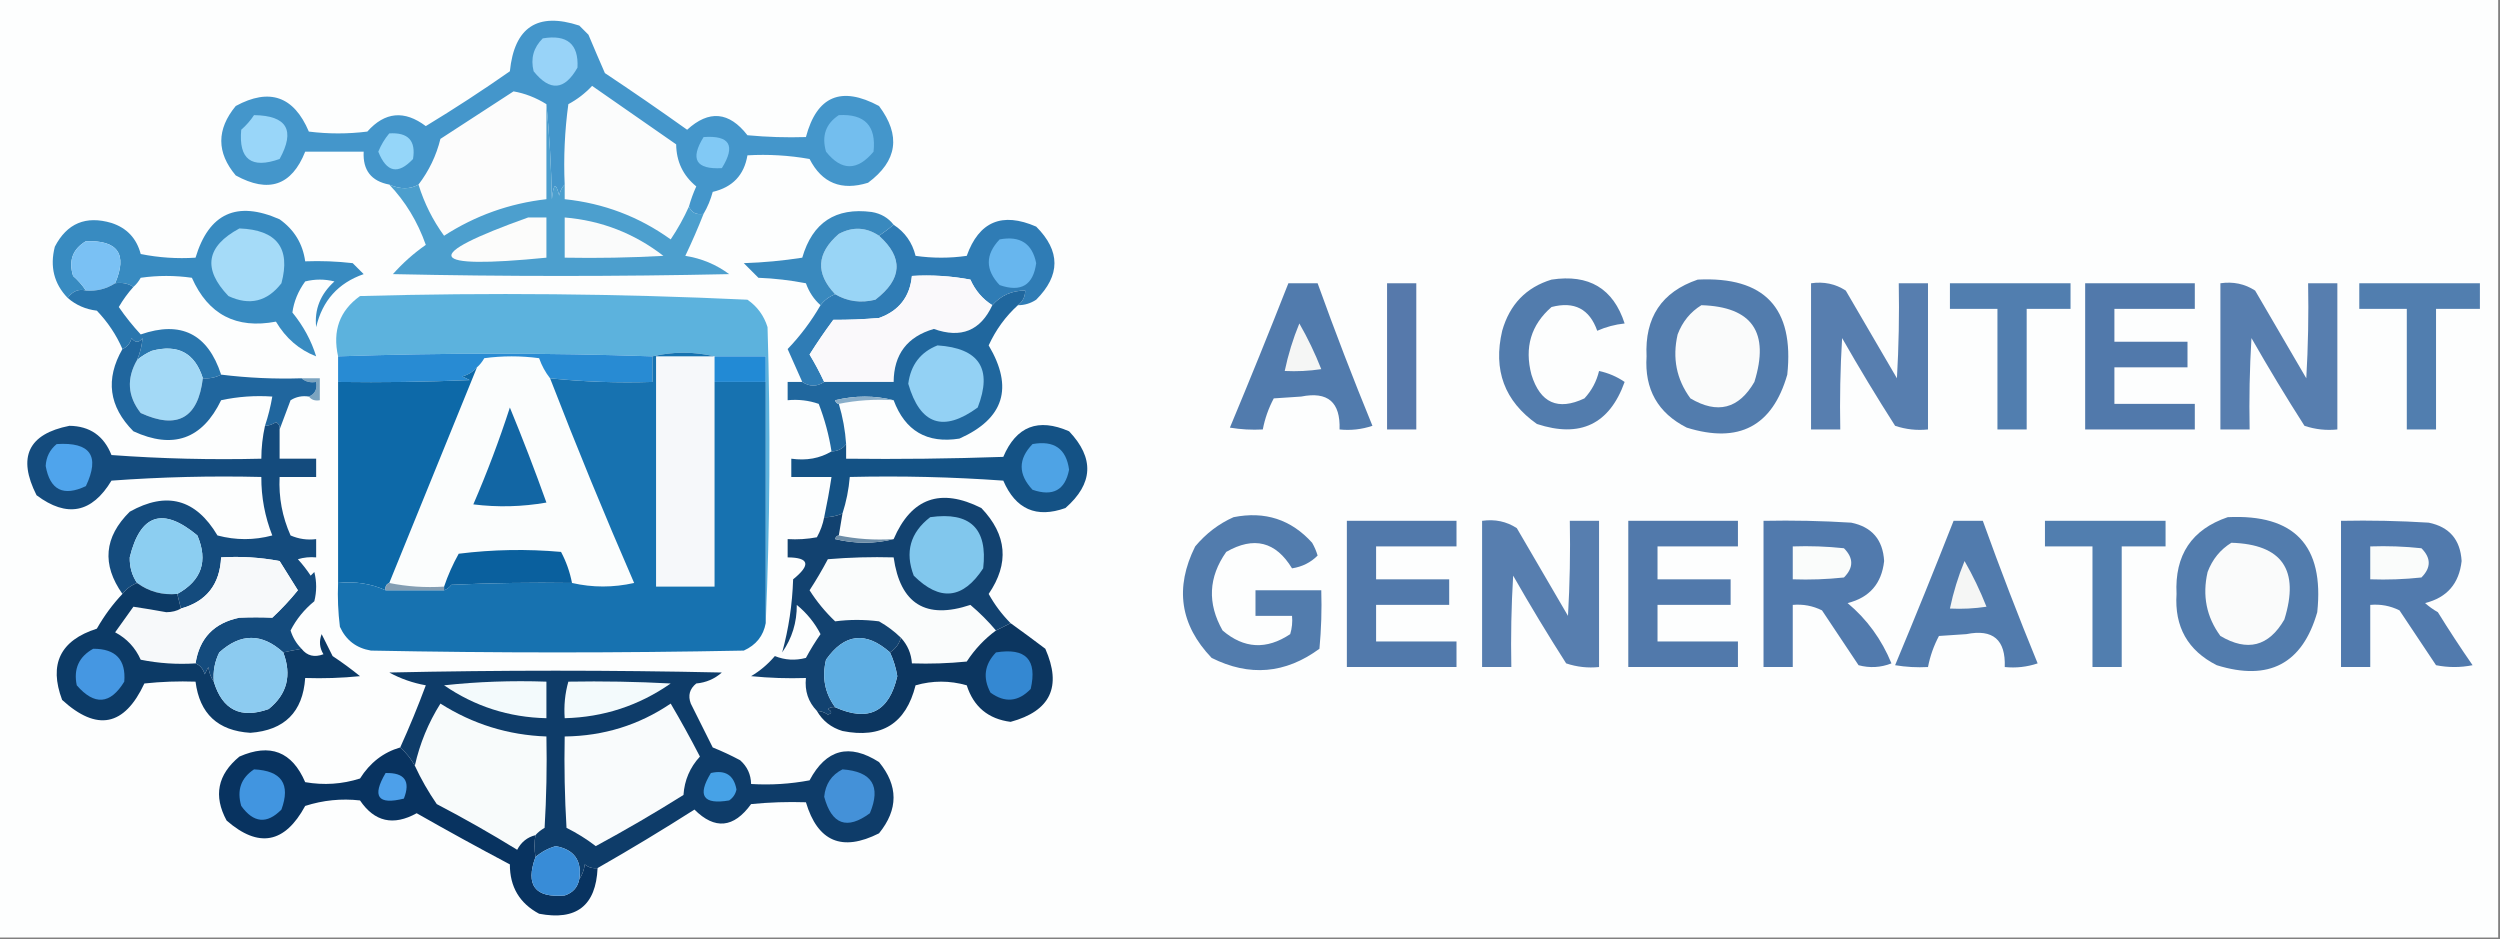 <?xml version="1.0" encoding="UTF-8"?>
<!DOCTYPE svg PUBLIC "-//W3C//DTD SVG 1.1//EN" "http://www.w3.org/Graphics/SVG/1.1/DTD/svg11.dtd">
<svg xmlns="http://www.w3.org/2000/svg" version="1.1" width="684px" height="257px" style="shape-rendering:geometricPrecision; text-rendering:geometricPrecision; image-rendering:optimizeQuality; fill-rule:evenodd; clip-rule:evenodd" xmlns:xlink="http://www.w3.org/1999/xlink">
<rect width="100%" height="100%" fill="#808080" stroke="none"/>
<g><path style="opacity:1" fill="#fdfefe" d="M -0.5,-0.5 C 227.5,-0.5 455.5,-0.5 683.5,-0.5C 683.5,85.167 683.5,170.833 683.5,256.5C 455.5,256.5 227.5,256.5 -0.5,256.5C -0.5,170.833 -0.5,85.167 -0.5,-0.5 Z"/></g>
<g><path style="opacity:1" fill="#fbfcfc" d="M 188.5,56.5 C 187.129,59.567 185.462,62.567 183.5,65.5C 174.832,59.276 165.166,55.61 154.5,54.5C 154.5,53.167 154.5,51.833 154.5,50.5C 154.169,43.136 154.503,35.803 155.5,28.5C 157.937,27.197 160.104,25.53 162,23.5C 169.667,28.833 177.333,34.167 185,39.5C 185.054,44.211 186.888,48.044 190.5,51C 189.68,52.8 189.014,54.634 188.5,56.5 Z"/></g>
<g><path style="opacity:1" fill="#fcfcfc" d="M 149.5,28.5 C 149.5,37.167 149.5,45.833 149.5,54.5C 139.377,55.652 130.044,58.985 121.5,64.5C 118.415,60.268 116.082,55.602 114.5,50.5C 117.373,46.74 119.373,42.573 120.5,38C 127.167,33.667 133.833,29.333 140.5,25C 143.607,25.54 146.607,26.707 149.5,28.5 Z"/></g>
<g><path style="opacity:1" fill="#4496cb" d="M 192.5,58.5 C 190.517,58.843 189.183,58.176 188.5,56.5C 189.014,54.634 189.68,52.8 190.5,51C 186.888,48.044 185.054,44.211 185,39.5C 177.333,34.167 169.667,28.833 162,23.5C 160.104,25.53 157.937,27.197 155.5,28.5C 154.503,35.803 154.169,43.136 154.5,50.5C 153.732,51.263 153.232,52.263 153,53.5C 152.086,49.815 151.419,50.148 151,54.5C 150.83,45.657 150.33,36.99 149.5,28.5C 146.607,26.707 143.607,25.54 140.5,25C 133.833,29.333 127.167,33.667 120.5,38C 119.373,42.573 117.373,46.74 114.5,50.5C 112.18,51.825 109.513,51.825 106.5,50.5C 101.569,49.564 99.235,46.564 99.5,41.5C 94.167,41.5 88.833,41.5 83.5,41.5C 79.817,50.778 73.484,52.945 64.5,48C 59.227,41.737 59.227,35.403 64.5,29C 73.727,23.988 80.394,26.321 84.5,36C 89.833,36.667 95.167,36.667 100.5,36C 105.3,30.593 110.633,30.093 116.5,34.5C 124.337,29.749 132.004,24.749 139.5,19.5C 140.732,7.42 147.066,3.254 158.5,7C 159.333,7.833 160.167,8.667 161,9.5C 162.5,13.07 164,16.57 165.5,20C 173.087,25.043 180.587,30.21 188,35.5C 193.979,30.03 199.479,30.53 204.5,37C 209.823,37.499 215.156,37.666 220.5,37.5C 223.476,26.283 230.142,23.449 240.5,29C 246.536,37.051 245.536,44.051 237.5,50C 230.211,52.268 224.877,50.101 221.5,43.5C 215.872,42.505 210.206,42.171 204.5,42.5C 203.597,47.905 200.43,51.239 195,52.5C 194.427,54.641 193.594,56.641 192.5,58.5 Z"/></g>
<g><path style="opacity:1" fill="#81c9f5" d="M 192.5,37.5 C 199.676,36.985 201.342,39.818 197.5,46C 190.409,46.396 188.742,43.562 192.5,37.5 Z"/></g>
<g><path style="opacity:1" fill="#95d6f9" d="M 106.5,36.5 C 111.665,36.162 113.831,38.495 113,43.5C 108.923,47.859 105.756,47.192 103.5,41.5C 104.26,39.64 105.26,37.973 106.5,36.5 Z"/></g>
<g><path style="opacity:1" fill="#73beee" d="M 229.5,31.5 C 236.606,31.105 239.772,34.439 239,41.5C 234.571,46.808 230.237,46.808 226,41.5C 224.756,37.191 225.923,33.858 229.5,31.5 Z"/></g>
<g><path style="opacity:1" fill="#99d6f9" d="M 69.5,31.5 C 78.515,31.623 80.848,35.623 76.5,43.5C 68.765,46.258 65.265,43.592 66,35.5C 67.376,34.295 68.542,32.962 69.5,31.5 Z"/></g>
<g><path style="opacity:1" fill="#98d3f8" d="M 148.5,10.5 C 155.173,9.382 158.34,12.049 158,18.5C 154.472,24.74 150.472,25.073 146,19.5C 145.131,16.007 145.964,13.007 148.5,10.5 Z"/></g>
<g><path style="opacity:1" fill="#99d5f6" d="M 240.5,64.5 C 247.231,70.512 246.898,76.345 239.5,82C 235.525,82.987 231.859,82.487 228.5,80.5C 223.065,74.781 223.398,69.281 229.5,64C 233.281,61.965 236.948,62.132 240.5,64.5 Z"/></g>
<g><path style="opacity:1" fill="#2f7cb5" d="M 278.5,83.5 C 279.806,82.533 280.473,81.199 280.5,79.5C 276.876,79.482 273.876,80.816 271.5,83.5C 268.833,81.827 266.833,79.493 265.5,76.5C 260.208,75.505 254.875,75.172 249.5,75.5C 248.944,81.225 245.944,85.058 240.5,87C 236.133,87.364 231.966,87.53 228,87.5C 225.704,90.597 223.537,93.763 221.5,97C 222.966,99.432 224.299,101.932 225.5,104.5C 223.5,105.833 221.5,105.833 219.5,104.5C 218.186,101.511 216.853,98.511 215.5,95.5C 218.984,91.866 221.984,87.866 224.5,83.5C 225.526,82.147 226.859,81.147 228.5,80.5C 231.859,82.487 235.525,82.987 239.5,82C 246.898,76.345 247.231,70.512 240.5,64.5C 241.883,63.557 243.216,62.557 244.5,61.5C 247.595,63.51 249.595,66.344 250.5,70C 255.167,70.667 259.833,70.667 264.5,70C 267.852,60.605 274.185,57.939 283.5,62C 290.167,68.667 290.167,75.333 283.5,82C 281.975,83.009 280.308,83.509 278.5,83.5 Z"/></g>
<g><path style="opacity:1" fill="#67b6ee" d="M 273.5,65.5 C 279.093,64.451 282.426,66.617 283.5,72C 282.685,78.04 279.352,80.04 273.5,78C 269.547,73.835 269.547,69.669 273.5,65.5 Z"/></g>
<g><path style="opacity:1" fill="#4c9fce" d="M 149.5,28.5 C 150.33,36.99 150.83,45.657 151,54.5C 151.419,50.148 152.086,49.815 153,53.5C 153.232,52.263 153.732,51.263 154.5,50.5C 154.5,51.833 154.5,53.167 154.5,54.5C 165.166,55.61 174.832,59.276 183.5,65.5C 185.462,62.567 187.129,59.567 188.5,56.5C 189.183,58.176 190.517,58.843 192.5,58.5C 190.977,62.381 189.31,66.214 187.5,70C 191.928,70.697 195.928,72.363 199.5,75C 168.833,75.667 138.167,75.667 107.5,75C 110.235,71.932 113.235,69.265 116.5,67C 114.245,60.621 110.911,55.121 106.5,50.5C 109.513,51.825 112.18,51.825 114.5,50.5C 116.082,55.602 118.415,60.268 121.5,64.5C 130.044,58.985 139.377,55.652 149.5,54.5C 149.5,45.833 149.5,37.167 149.5,28.5 Z"/></g>
<g><path style="opacity:1" fill="#fafbfb" d="M 154.5,59.5 C 164.549,60.349 173.549,63.849 181.5,70C 172.506,70.5 163.506,70.666 154.5,70.5C 154.5,66.833 154.5,63.167 154.5,59.5 Z"/></g>
<g><path style="opacity:1" fill="#fcfcfb" d="M 144.5,59.5 C 146.167,59.5 147.833,59.5 149.5,59.5C 149.5,63.167 149.5,66.833 149.5,70.5C 116.599,73.741 114.932,70.074 144.5,59.5 Z"/></g>
<g><path style="opacity:1" fill="#388bc1" d="M 36.5,78.5 C 35.081,77.549 33.415,77.216 31.5,77.5C 34.919,69.515 32.253,65.682 23.5,66C 19.876,68.161 18.709,71.328 20,75.5C 21.376,76.705 22.542,78.038 23.5,79.5C 21.601,78.955 19.934,79.622 18.5,81.5C 14.774,77.615 13.607,72.949 15,67.5C 18.323,61.092 23.489,58.925 30.5,61C 34.702,62.369 37.369,65.203 38.5,69.5C 43.456,70.494 48.456,70.828 53.5,70.5C 57.146,58.345 64.813,54.845 76.5,60C 80.506,62.852 82.84,66.685 83.5,71.5C 87.846,71.334 92.179,71.501 96.5,72C 97.5,73 98.5,74 99.5,75C 92.529,77.427 88.195,82.26 86.5,89.5C 85.993,84.651 87.659,80.485 91.5,77C 88.833,76.333 86.167,76.333 83.5,77C 81.567,79.676 80.4,82.509 80,85.5C 83.015,89.206 85.181,93.206 86.5,97.5C 81.857,95.706 78.19,92.539 75.5,88C 64.631,90.066 56.964,86.066 52.5,76C 47.833,75.333 43.167,75.333 38.5,76C 37.934,76.995 37.267,77.828 36.5,78.5 Z"/></g>
<g><path style="opacity:1" fill="#a5dbf8" d="M 65.5,62.5 C 75.741,62.882 79.575,67.882 77,77.5C 73.1,82.533 68.267,83.7 62.5,81C 55.396,73.572 56.396,67.405 65.5,62.5 Z"/></g>
<g><path style="opacity:1" fill="#7ac1f4" d="M 31.5,77.5 C 29.087,79.051 26.421,79.717 23.5,79.5C 22.542,78.038 21.376,76.705 20,75.5C 18.709,71.328 19.876,68.161 23.5,66C 32.253,65.682 34.919,69.515 31.5,77.5 Z"/></g>
<g><path style="opacity:1" fill="#3989be" d="M 244.5,61.5 C 243.216,62.557 241.883,63.557 240.5,64.5C 236.948,62.132 233.281,61.965 229.5,64C 223.398,69.281 223.065,74.781 228.5,80.5C 226.859,81.147 225.526,82.147 224.5,83.5C 222.694,81.911 221.361,79.911 220.5,77.5C 216.204,76.672 211.871,76.172 207.5,76C 206.167,74.667 204.833,73.333 203.5,72C 208.864,71.829 214.198,71.329 219.5,70.5C 222.285,60.875 228.618,56.708 238.5,58C 241.025,58.424 243.025,59.59 244.5,61.5 Z"/></g>
<g><path style="opacity:1" fill="#faf9fb" d="M 271.5,83.5 C 268.268,90.488 262.935,92.655 255.5,90C 248.226,92.106 244.56,96.939 244.5,104.5C 238.167,104.5 231.833,104.5 225.5,104.5C 224.299,101.932 222.966,99.432 221.5,97C 223.537,93.763 225.704,90.597 228,87.5C 231.966,87.53 236.133,87.364 240.5,87C 245.944,85.058 248.944,81.225 249.5,75.5C 254.875,75.172 260.208,75.505 265.5,76.5C 266.833,79.493 268.833,81.827 271.5,83.5 Z"/></g>
<g><path style="opacity:1" fill="#527cad" d="M 424.5,76.5 C 434.737,74.939 441.404,78.939 444.5,88.5C 441.882,88.779 439.382,89.446 437,90.5C 434.897,84.531 430.73,82.364 424.5,84C 418.879,88.885 417.046,95.052 419,102.5C 421.406,110.261 426.239,112.428 433.5,109C 435.487,106.86 436.82,104.36 437.5,101.5C 440.056,102.051 442.389,103.051 444.5,104.5C 440.357,116.07 432.357,119.904 420.5,116C 411.637,109.758 408.471,101.258 411,90.5C 413.052,83.284 417.552,78.617 424.5,76.5 Z"/></g>
<g><path style="opacity:1" fill="#527cad" d="M 464.5,76.5 C 482.774,75.608 490.941,84.275 489,102.5C 484.943,116.615 475.776,121.449 461.5,117C 453.576,112.992 449.909,106.492 450.5,97.5C 449.97,86.862 454.637,79.862 464.5,76.5 Z"/></g>
<g><path style="opacity:1" fill="#517bad" d="M 352.5,77.5 C 355.167,77.5 357.833,77.5 360.5,77.5C 365.203,90.579 370.203,103.579 375.5,116.5C 372.572,117.484 369.572,117.817 366.5,117.5C 366.776,110.033 363.276,107.033 356,108.5C 353.5,108.667 351,108.833 348.5,109C 347.071,111.69 346.071,114.523 345.5,117.5C 342.482,117.665 339.482,117.498 336.5,117C 341.978,103.879 347.311,90.713 352.5,77.5 Z"/></g>
<g><path style="opacity:1" fill="#5679ab" d="M 379.5,77.5 C 382.167,77.5 384.833,77.5 387.5,77.5C 387.5,90.833 387.5,104.167 387.5,117.5C 384.833,117.5 382.167,117.5 379.5,117.5C 379.5,104.167 379.5,90.833 379.5,77.5 Z"/></g>
<g><path style="opacity:1" fill="#577eaf" d="M 495.5,77.5 C 499.007,76.993 502.174,77.66 505,79.5C 509.667,87.5 514.333,95.5 519,103.5C 519.5,94.84 519.666,86.173 519.5,77.5C 522.167,77.5 524.833,77.5 527.5,77.5C 527.5,90.833 527.5,104.167 527.5,117.5C 524.428,117.817 521.428,117.484 518.5,116.5C 513.468,108.631 508.635,100.631 504,92.5C 503.5,100.827 503.334,109.16 503.5,117.5C 500.833,117.5 498.167,117.5 495.5,117.5C 495.5,104.167 495.5,90.833 495.5,77.5 Z"/></g>
<g><path style="opacity:1" fill="#517eaf" d="M 533.5,77.5 C 544.5,77.5 555.5,77.5 566.5,77.5C 566.5,79.833 566.5,82.167 566.5,84.5C 562.5,84.5 558.5,84.5 554.5,84.5C 554.5,95.5 554.5,106.5 554.5,117.5C 551.833,117.5 549.167,117.5 546.5,117.5C 546.5,106.5 546.5,95.5 546.5,84.5C 542.167,84.5 537.833,84.5 533.5,84.5C 533.5,82.167 533.5,79.833 533.5,77.5 Z"/></g>
<g><path style="opacity:1" fill="#5179ab" d="M 570.5,77.5 C 580.5,77.5 590.5,77.5 600.5,77.5C 600.5,79.833 600.5,82.167 600.5,84.5C 593.167,84.5 585.833,84.5 578.5,84.5C 578.5,87.5 578.5,90.5 578.5,93.5C 585.167,93.5 591.833,93.5 598.5,93.5C 598.5,95.833 598.5,98.167 598.5,100.5C 591.833,100.5 585.167,100.5 578.5,100.5C 578.5,103.833 578.5,107.167 578.5,110.5C 585.833,110.5 593.167,110.5 600.5,110.5C 600.5,112.833 600.5,115.167 600.5,117.5C 590.5,117.5 580.5,117.5 570.5,117.5C 570.5,104.167 570.5,90.833 570.5,77.5 Z"/></g>
<g><path style="opacity:1" fill="#577eaf" d="M 607.5,77.5 C 611.007,76.993 614.174,77.66 617,79.5C 621.667,87.5 626.333,95.5 631,103.5C 631.5,94.84 631.666,86.173 631.5,77.5C 634.167,77.5 636.833,77.5 639.5,77.5C 639.5,90.833 639.5,104.167 639.5,117.5C 636.428,117.817 633.428,117.484 630.5,116.5C 625.468,108.631 620.635,100.631 616,92.5C 615.5,100.827 615.334,109.16 615.5,117.5C 612.833,117.5 610.167,117.5 607.5,117.5C 607.5,104.167 607.5,90.833 607.5,77.5 Z"/></g>
<g><path style="opacity:1" fill="#517eaf" d="M 645.5,77.5 C 656.5,77.5 667.5,77.5 678.5,77.5C 678.5,79.833 678.5,82.167 678.5,84.5C 674.5,84.5 670.5,84.5 666.5,84.5C 666.5,95.5 666.5,106.5 666.5,117.5C 663.833,117.5 661.167,117.5 658.5,117.5C 658.5,106.5 658.5,95.5 658.5,84.5C 654.167,84.5 649.833,84.5 645.5,84.5C 645.5,82.167 645.5,79.833 645.5,77.5 Z"/></g>
<g><path style="opacity:1" fill="#5cb2dd" d="M 209.5,170.5 C 209.5,148.5 209.5,126.5 209.5,104.5C 209.5,102.167 209.5,99.833 209.5,97.5C 204.833,97.5 200.167,97.5 195.5,97.5C 189.833,96.167 184.167,96.167 178.5,97.5C 149.839,96.519 121.172,96.519 92.5,97.5C 90.928,90.489 92.928,84.989 98.5,81C 133.918,80.014 169.252,80.347 204.5,82C 207.176,83.84 209.009,86.34 210,89.5C 210.83,116.67 210.664,143.67 209.5,170.5 Z"/></g>
<g><path style="opacity:1" fill="#fafbfb" d="M 465.5,83.5 C 479.398,83.931 484.231,90.931 480,104.5C 475.733,111.876 469.899,113.376 462.5,109C 458.681,103.795 457.514,97.962 459,91.5C 460.305,88.039 462.471,85.372 465.5,83.5 Z"/></g>
<g><path style="opacity:1" fill="#20679e" d="M 278.5,83.5 C 275.121,86.567 272.454,90.234 270.5,94.5C 277.368,106.06 274.702,114.56 262.5,120C 253.638,121.402 247.638,117.902 244.5,109.5C 239.32,108.185 233.986,108.185 228.5,109.5C 228.624,110.107 228.957,110.44 229.5,110.5C 230.583,114.085 231.249,117.751 231.5,121.5C 230.533,122.806 229.199,123.473 227.5,123.5C 226.805,119.055 225.638,114.722 224,110.5C 221.281,109.556 218.448,109.223 215.5,109.5C 215.5,107.833 215.5,106.167 215.5,104.5C 216.833,104.5 218.167,104.5 219.5,104.5C 221.5,105.833 223.5,105.833 225.5,104.5C 231.833,104.5 238.167,104.5 244.5,104.5C 244.56,96.939 248.226,92.106 255.5,90C 262.935,92.655 268.268,90.488 271.5,83.5C 273.876,80.816 276.876,79.482 280.5,79.5C 280.473,81.199 279.806,82.533 278.5,83.5 Z"/></g>
<g><path style="opacity:1" fill="#f5f6f5" d="M 355.5,88.5 C 357.772,92.452 359.772,96.618 361.5,101C 358.183,101.498 354.85,101.665 351.5,101.5C 352.435,97.031 353.768,92.697 355.5,88.5 Z"/></g>
<g><path style="opacity:1" fill="#2976ae" d="M 31.5,77.5 C 33.415,77.216 35.081,77.549 36.5,78.5C 34.983,80.186 33.65,82.019 32.5,84C 34.327,86.658 36.327,89.158 38.5,91.5C 49.522,87.678 56.855,91.344 60.5,102.5C 58.958,103.301 57.291,103.634 55.5,103.5C 53.329,96.579 48.663,94.079 41.5,96C 40.016,96.662 38.683,97.496 37.5,98.5C 38.347,96.519 38.847,94.519 39,92.5C 38,93.833 37,93.833 36,92.5C 35.623,93.942 34.79,94.942 33.5,95.5C 31.848,91.656 29.515,88.156 26.5,85C 23.435,84.632 20.768,83.465 18.5,81.5C 19.934,79.622 21.601,78.955 23.5,79.5C 26.421,79.717 29.087,79.051 31.5,77.5 Z"/></g>
<g><path style="opacity:1" fill="#a3d9f6" d="M 55.5,103.5 C 54.183,114.44 48.516,117.606 38.5,113C 34.907,108.417 34.574,103.584 37.5,98.5C 38.683,97.496 40.016,96.662 41.5,96C 48.663,94.079 53.329,96.579 55.5,103.5 Z"/></g>
<g><path style="opacity:1" fill="#fbfdfd" d="M 150.5,103.5 C 157.77,122.304 165.436,140.971 173.5,159.5C 167.78,160.785 162.113,160.785 156.5,159.5C 155.929,156.523 154.929,153.69 153.5,151C 144.149,150.168 134.816,150.335 125.5,151.5C 123.878,154.408 122.544,157.408 121.5,160.5C 116.305,160.821 111.305,160.487 106.5,159.5C 114.503,139.821 122.503,120.155 130.5,100.5C 131.267,99.828 131.934,98.995 132.5,98C 137.5,97.333 142.5,97.333 147.5,98C 148.229,100.058 149.229,101.891 150.5,103.5 Z"/></g>
<g><path style="opacity:1" fill="#f6f8fa" d="M 195.5,97.5 C 195.5,99.833 195.5,102.167 195.5,104.5C 195.5,123.167 195.5,141.833 195.5,160.5C 190.167,160.5 184.833,160.5 179.5,160.5C 179.5,139.5 179.5,118.5 179.5,97.5C 184.833,97.5 190.167,97.5 195.5,97.5 Z"/></g>
<g><path style="opacity:1" fill="#288bd3" d="M 178.5,97.5 C 178.5,99.833 178.5,102.167 178.5,104.5C 169.083,104.805 159.75,104.472 150.5,103.5C 149.229,101.891 148.229,100.058 147.5,98C 142.5,97.333 137.5,97.333 132.5,98C 131.934,98.995 131.267,99.828 130.5,100.5C 129.466,101.687 128.133,102.52 126.5,103C 127.167,103.333 127.833,103.667 128.5,104C 116.505,104.5 104.505,104.667 92.5,104.5C 92.5,102.167 92.5,99.833 92.5,97.5C 121.172,96.519 149.839,96.519 178.5,97.5 Z"/></g>
<g><path style="opacity:1" fill="#228ad5" d="M 195.5,97.5 C 200.167,97.5 204.833,97.5 209.5,97.5C 209.5,99.833 209.5,102.167 209.5,104.5C 204.833,104.5 200.167,104.5 195.5,104.5C 195.5,102.167 195.5,99.833 195.5,97.5 Z"/></g>
<g><path style="opacity:1" fill="#93d1f4" d="M 256.5,94.5 C 267.949,95.264 271.615,100.931 267.5,111.5C 258.074,118.368 251.741,116.201 248.5,105C 249.168,99.849 251.834,96.349 256.5,94.5 Z"/></g>
<g><path style="opacity:1" fill="#7ca4c0" d="M 82.5,103.5 C 84.167,103.5 85.833,103.5 87.5,103.5C 87.5,105.5 87.5,107.5 87.5,109.5C 86.209,109.737 85.209,109.404 84.5,108.5C 86.177,107.817 86.843,106.483 86.5,104.5C 84.901,104.768 83.568,104.434 82.5,103.5 Z"/></g>
<g><path style="opacity:1" fill="#89aec9" d="M 244.5,109.5 C 239.305,109.179 234.305,109.513 229.5,110.5C 228.957,110.44 228.624,110.107 228.5,109.5C 233.986,108.185 239.32,108.185 244.5,109.5 Z"/></g>
<g><path style="opacity:1" fill="#20669e" d="M 37.5,98.5 C 34.574,103.584 34.907,108.417 38.5,113C 48.516,117.606 54.183,114.44 55.5,103.5C 57.291,103.634 58.958,103.301 60.5,102.5C 67.8,103.397 75.133,103.731 82.5,103.5C 83.568,104.434 84.901,104.768 86.5,104.5C 86.843,106.483 86.177,107.817 84.5,108.5C 82.712,108.215 81.045,108.548 79.5,109.5C 78.484,112.282 77.484,114.949 76.5,117.5C 76.631,116.624 76.297,115.957 75.5,115.5C 74.583,116.127 73.583,116.461 72.5,116.5C 73.371,113.888 74.037,111.221 74.5,108.5C 69.786,108.173 65.12,108.507 60.5,109.5C 55.352,120.161 47.352,122.995 36.5,118C 29.779,111.226 28.779,103.726 33.5,95.5C 34.79,94.942 35.623,93.942 36,92.5C 37,93.833 38,93.833 39,92.5C 38.847,94.519 38.347,96.519 37.5,98.5 Z"/></g>
<g><path style="opacity:1" fill="#0d69a8" d="M 130.5,100.5 C 122.503,120.155 114.503,139.821 106.5,159.5C 105.662,159.842 105.328,160.508 105.5,161.5C 101.486,159.666 97.153,158.999 92.5,159.5C 92.5,141.167 92.5,122.833 92.5,104.5C 104.505,104.667 116.505,104.5 128.5,104C 127.833,103.667 127.167,103.333 126.5,103C 128.133,102.52 129.466,101.687 130.5,100.5 Z"/></g>
<g><path style="opacity:1" fill="#1266a4" d="M 139.5,111.5 C 143.001,119.989 146.335,128.656 149.5,137.5C 142.858,138.664 136.192,138.831 129.5,138C 133.257,129.321 136.59,120.488 139.5,111.5 Z"/></g>
<g><path style="opacity:1" fill="#145285" d="M 230.5,140.5 C 228.75,141.233 227.083,141.566 225.5,141.5C 226.273,137.86 226.94,134.193 227.5,130.5C 223.833,130.5 220.167,130.5 216.5,130.5C 216.5,128.833 216.5,127.167 216.5,125.5C 220.649,126.08 224.316,125.414 227.5,123.5C 229.199,123.473 230.533,122.806 231.5,121.5C 231.5,122.833 231.5,124.167 231.5,125.5C 245.837,125.667 260.171,125.5 274.5,125C 278.049,116.626 284.049,114.293 292.5,118C 299.459,125.332 299.126,132.332 291.5,139C 283.541,141.843 277.874,139.343 274.5,131.5C 260.516,130.501 246.516,130.167 232.5,130.5C 232.212,133.939 231.546,137.272 230.5,140.5 Z"/></g>
<g><path style="opacity:1" fill="#4ea3e5" d="M 282.5,121.5 C 288.391,120.43 291.724,122.763 292.5,128.5C 291.422,134.095 288.088,135.928 282.5,134C 278.535,129.761 278.535,125.595 282.5,121.5 Z"/></g>
<g><path style="opacity:1" fill="#144b7d" d="M 76.5,117.5 C 76.5,120.167 76.5,122.833 76.5,125.5C 79.833,125.5 83.167,125.5 86.5,125.5C 86.5,127.167 86.5,128.833 86.5,130.5C 83.167,130.5 79.833,130.5 76.5,130.5C 76.227,136.073 77.227,141.406 79.5,146.5C 81.743,147.474 84.076,147.808 86.5,147.5C 86.5,149.167 86.5,150.833 86.5,152.5C 84.801,152.34 83.134,152.506 81.5,153C 82.787,154.41 83.954,155.91 85,157.5C 85.333,157.167 85.667,156.833 86,156.5C 86.667,159.167 86.667,161.833 86,164.5C 83.233,166.758 81.066,169.425 79.5,172.5C 80.092,174.423 81.092,176.089 82.5,177.5C 80.438,177.872 78.771,178.205 77.5,178.5C 71.665,173.208 65.832,173.208 60,178.5C 58.748,181.014 58.248,183.68 58.5,186.5C 57.71,185.391 57.21,184.058 57,182.5C 56.667,183.167 56.333,183.833 56,184.5C 55.623,183.058 54.79,182.058 53.5,181.5C 54.569,174.596 58.569,170.43 65.5,169C 68.514,168.872 71.514,168.872 74.5,169C 77.017,166.651 79.35,164.151 81.5,161.5C 79.833,158.833 78.167,156.167 76.5,153.5C 71.208,152.505 65.875,152.172 60.5,152.5C 60.151,159.9 56.485,164.566 49.5,166.5C 49.167,165.167 48.833,163.833 48.5,162.5C 55.156,158.85 56.989,153.517 54,146.5C 44.559,138.642 38.393,140.642 35.5,152.5C 35.441,155.109 36.108,157.443 37.5,159.5C 35.859,160.147 34.526,161.147 33.5,162.5C 27.808,154.454 28.474,146.954 35.5,140C 45.58,134.354 53.58,136.521 59.5,146.5C 64.5,147.833 69.5,147.833 74.5,146.5C 72.472,141.363 71.472,136.029 71.5,130.5C 57.817,130.167 44.15,130.501 30.5,131.5C 25.144,140.384 18.311,141.718 10,135.5C 4.718,125.067 7.718,118.733 19,116.5C 24.586,116.578 28.419,119.244 30.5,124.5C 44.15,125.499 57.817,125.833 71.5,125.5C 71.508,122.455 71.841,119.455 72.5,116.5C 73.583,116.461 74.583,116.127 75.5,115.5C 76.297,115.957 76.631,116.624 76.5,117.5 Z"/></g>
<g><path style="opacity:1" fill="#4fa4ec" d="M 15.5,121.5 C 24.745,120.899 27.411,124.732 23.5,133C 17.35,135.925 13.683,134.092 12.5,127.5C 12.628,125.045 13.628,123.045 15.5,121.5 Z"/></g>
<g><path style="opacity:1" fill="#1772b0" d="M 195.5,97.5 C 190.167,97.5 184.833,97.5 179.5,97.5C 179.5,118.5 179.5,139.5 179.5,160.5C 184.833,160.5 190.167,160.5 195.5,160.5C 195.5,141.833 195.5,123.167 195.5,104.5C 200.167,104.5 204.833,104.5 209.5,104.5C 209.5,126.5 209.5,148.5 209.5,170.5C 208.857,173.988 206.857,176.488 203.5,178C 169.5,178.667 135.5,178.667 101.5,178C 97.501,177.332 94.668,175.165 93,171.5C 92.501,167.514 92.335,163.514 92.5,159.5C 97.153,158.999 101.486,159.666 105.5,161.5C 110.833,161.5 116.167,161.5 121.5,161.5C 122.289,161.217 122.956,160.717 123.5,160C 134.495,159.5 145.495,159.333 156.5,159.5C 162.113,160.785 167.78,160.785 173.5,159.5C 165.436,140.971 157.77,122.304 150.5,103.5C 159.75,104.472 169.083,104.805 178.5,104.5C 178.5,102.167 178.5,99.833 178.5,97.5C 184.167,96.167 189.833,96.167 195.5,97.5 Z"/></g>
<g><path style="opacity:1" fill="#527cad" d="M 337.5,141.5 C 346.083,139.793 353.25,142.127 359,148.5C 359.638,149.609 360.138,150.775 360.5,152C 358.61,153.904 356.276,155.07 353.5,155.5C 349.053,148.168 343.053,146.668 335.5,151C 330.627,157.918 330.293,165.085 334.5,172.5C 340.34,177.497 346.507,177.83 353,173.5C 353.494,171.866 353.66,170.199 353.5,168.5C 350.167,168.5 346.833,168.5 343.5,168.5C 343.5,166.167 343.5,163.833 343.5,161.5C 349.5,161.5 355.5,161.5 361.5,161.5C 361.666,166.844 361.499,172.177 361,177.5C 351.675,184.348 341.842,185.181 331.5,180C 322.864,170.967 321.364,160.8 327,149.5C 329.975,145.952 333.475,143.286 337.5,141.5 Z"/></g>
<g><path style="opacity:1" fill="#527cad" d="M 609.5,141.5 C 627.774,140.608 635.941,149.275 634,167.5C 629.943,181.615 620.776,186.449 606.5,182C 598.576,177.992 594.909,171.492 595.5,162.5C 594.97,151.862 599.637,144.862 609.5,141.5 Z"/></g>
<g><path style="opacity:1" fill="#5179ab" d="M 368.5,142.5 C 378.5,142.5 388.5,142.5 398.5,142.5C 398.5,144.833 398.5,147.167 398.5,149.5C 391.167,149.5 383.833,149.5 376.5,149.5C 376.5,152.5 376.5,155.5 376.5,158.5C 383.167,158.5 389.833,158.5 396.5,158.5C 396.5,160.833 396.5,163.167 396.5,165.5C 389.833,165.5 383.167,165.5 376.5,165.5C 376.5,168.833 376.5,172.167 376.5,175.5C 383.833,175.5 391.167,175.5 398.5,175.5C 398.5,177.833 398.5,180.167 398.5,182.5C 388.5,182.5 378.5,182.5 368.5,182.5C 368.5,169.167 368.5,155.833 368.5,142.5 Z"/></g>
<g><path style="opacity:1" fill="#577eaf" d="M 405.5,142.5 C 409.007,141.994 412.174,142.66 415,144.5C 419.667,152.5 424.333,160.5 429,168.5C 429.5,159.84 429.666,151.173 429.5,142.5C 432.167,142.5 434.833,142.5 437.5,142.5C 437.5,155.833 437.5,169.167 437.5,182.5C 434.428,182.817 431.428,182.484 428.5,181.5C 423.468,173.631 418.635,165.631 414,157.5C 413.5,165.827 413.334,174.16 413.5,182.5C 410.833,182.5 408.167,182.5 405.5,182.5C 405.5,169.167 405.5,155.833 405.5,142.5 Z"/></g>
<g><path style="opacity:1" fill="#5179ab" d="M 445.5,142.5 C 455.5,142.5 465.5,142.5 475.5,142.5C 475.5,144.833 475.5,147.167 475.5,149.5C 468.167,149.5 460.833,149.5 453.5,149.5C 453.5,152.5 453.5,155.5 453.5,158.5C 460.167,158.5 466.833,158.5 473.5,158.5C 473.5,160.833 473.5,163.167 473.5,165.5C 466.833,165.5 460.167,165.5 453.5,165.5C 453.5,168.833 453.5,172.167 453.5,175.5C 460.833,175.5 468.167,175.5 475.5,175.5C 475.5,177.833 475.5,180.167 475.5,182.5C 465.5,182.5 455.5,182.5 445.5,182.5C 445.5,169.167 445.5,155.833 445.5,142.5 Z"/></g>
<g><path style="opacity:1" fill="#517aad" d="M 482.5,142.5 C 490.507,142.334 498.507,142.5 506.5,143C 512.16,144.164 515.16,147.664 515.5,153.5C 514.82,159.678 511.487,163.511 505.5,165C 510.821,169.449 514.821,174.949 517.5,181.5C 514.554,182.655 511.554,182.821 508.5,182C 505.167,177 501.833,172 498.5,167C 495.986,165.748 493.32,165.248 490.5,165.5C 490.5,171.167 490.5,176.833 490.5,182.5C 487.833,182.5 485.167,182.5 482.5,182.5C 482.5,169.167 482.5,155.833 482.5,142.5 Z"/></g>
<g><path style="opacity:1" fill="#517bad" d="M 534.5,142.5 C 537.167,142.5 539.833,142.5 542.5,142.5C 547.203,155.579 552.203,168.579 557.5,181.5C 554.572,182.484 551.572,182.817 548.5,182.5C 548.776,175.033 545.276,172.033 538,173.5C 535.5,173.667 533,173.833 530.5,174C 529.071,176.69 528.071,179.523 527.5,182.5C 524.482,182.665 521.482,182.498 518.5,182C 523.978,168.879 529.311,155.713 534.5,142.5 Z"/></g>
<g><path style="opacity:1" fill="#517eaf" d="M 559.5,142.5 C 570.5,142.5 581.5,142.5 592.5,142.5C 592.5,144.833 592.5,147.167 592.5,149.5C 588.5,149.5 584.5,149.5 580.5,149.5C 580.5,160.5 580.5,171.5 580.5,182.5C 577.833,182.5 575.167,182.5 572.5,182.5C 572.5,171.5 572.5,160.5 572.5,149.5C 568.167,149.5 563.833,149.5 559.5,149.5C 559.5,147.167 559.5,144.833 559.5,142.5 Z"/></g>
<g><path style="opacity:1" fill="#517aad" d="M 640.5,142.5 C 648.507,142.334 656.507,142.5 664.5,143C 670.16,144.164 673.16,147.664 673.5,153.5C 672.82,159.678 669.487,163.511 663.5,165C 664.579,165.956 665.745,166.789 667,167.5C 670.042,172.419 673.209,177.252 676.5,182C 673.167,182.667 669.833,182.667 666.5,182C 663.167,177 659.833,172 656.5,167C 653.986,165.748 651.32,165.248 648.5,165.5C 648.5,171.167 648.5,176.833 648.5,182.5C 645.833,182.5 643.167,182.5 640.5,182.5C 640.5,169.167 640.5,155.833 640.5,142.5 Z"/></g>
<g><path style="opacity:1" fill="#8ccef1" d="M 48.5,162.5 C 44.429,162.88 40.762,161.88 37.5,159.5C 36.108,157.443 35.441,155.109 35.5,152.5C 38.393,140.642 44.559,138.642 54,146.5C 56.989,153.517 55.156,158.85 48.5,162.5 Z"/></g>
<g><path style="opacity:1" fill="#fafbfb" d="M 610.5,148.5 C 624.398,148.931 629.231,155.931 625,169.5C 620.733,176.876 614.899,178.376 607.5,174C 603.681,168.795 602.514,162.962 604,156.5C 605.305,153.039 607.471,150.372 610.5,148.5 Z"/></g>
<g><path style="opacity:1" fill="#fafcfb" d="M 490.5,149.5 C 495.179,149.334 499.845,149.501 504.5,150C 507.167,152.667 507.167,155.333 504.5,158C 499.845,158.499 495.179,158.666 490.5,158.5C 490.5,155.5 490.5,152.5 490.5,149.5 Z"/></g>
<g><path style="opacity:1" fill="#fafcfb" d="M 648.5,149.5 C 653.179,149.334 657.845,149.501 662.5,150C 665.167,152.667 665.167,155.333 662.5,158C 657.845,158.499 653.179,158.666 648.5,158.5C 648.5,155.5 648.5,152.5 648.5,149.5 Z"/></g>
<g><path style="opacity:1" fill="#0a609e" d="M 156.5,159.5 C 145.495,159.333 134.495,159.5 123.5,160C 122.956,160.717 122.289,161.217 121.5,161.5C 121.5,161.167 121.5,160.833 121.5,160.5C 122.544,157.408 123.878,154.408 125.5,151.5C 134.816,150.335 144.149,150.168 153.5,151C 154.929,153.69 155.929,156.523 156.5,159.5 Z"/></g>
<g><path style="opacity:1" fill="#f7f9fa" d="M 53.5,181.5 C 48.456,181.827 43.456,181.494 38.5,180.5C 37.028,177.195 34.694,174.695 31.5,173C 33.167,170.667 34.833,168.333 36.5,166C 39.43,166.439 42.43,166.939 45.5,167.5C 47.045,167.489 48.378,167.156 49.5,166.5C 56.485,164.566 60.151,159.9 60.5,152.5C 65.875,152.172 71.208,152.505 76.5,153.5C 78.167,156.167 79.833,158.833 81.5,161.5C 79.35,164.151 77.017,166.651 74.5,169C 71.514,168.872 68.514,168.872 65.5,169C 58.569,170.43 54.569,174.596 53.5,181.5 Z"/></g>
<g><path style="opacity:1" fill="#fafcfc" d="M 272.5,172.5 C 269.362,174.807 266.695,177.641 264.5,181C 259.511,181.499 254.511,181.666 249.5,181.5C 249.312,178.794 248.312,176.461 246.5,174.5C 244.747,172.777 242.747,171.277 240.5,170C 236.425,169.482 232.425,169.482 228.5,170C 225.808,167.443 223.475,164.609 221.5,161.5C 223.293,158.749 224.959,155.916 226.5,153C 232.491,152.501 238.491,152.334 244.5,152.5C 246.304,165.235 253.304,169.568 265.5,165.5C 268.068,167.673 270.401,170.006 272.5,172.5 Z"/></g>
<g><path style="opacity:1" fill="#f5f6f5" d="M 537.5,153.5 C 539.772,157.452 541.772,161.618 543.5,166C 540.183,166.498 536.85,166.665 533.5,166.5C 534.435,162.031 535.768,157.697 537.5,153.5 Z"/></g>
<g><path style="opacity:1" fill="#849eb3" d="M 106.5,159.5 C 111.305,160.487 116.305,160.821 121.5,160.5C 121.5,160.833 121.5,161.167 121.5,161.5C 116.167,161.5 110.833,161.5 105.5,161.5C 105.328,160.508 105.662,159.842 106.5,159.5 Z"/></g>
<g><path style="opacity:1" fill="#124270" d="M 276.5,170.5 C 275.167,171.167 273.833,171.833 272.5,172.5C 270.401,170.006 268.068,167.673 265.5,165.5C 253.304,169.568 246.304,165.235 244.5,152.5C 238.491,152.334 232.491,152.501 226.5,153C 224.959,155.916 223.293,158.749 221.5,161.5C 223.475,164.609 225.808,167.443 228.5,170C 232.425,169.482 236.425,169.482 240.5,170C 242.747,171.277 244.747,172.777 246.5,174.5C 245.978,176.219 244.978,177.552 243.5,178.5C 236.88,172.661 231.047,173.327 226,180.5C 224.842,185.307 225.676,189.64 228.5,193.5C 227.761,193.369 227.094,193.536 226.5,194C 227.696,194.654 227.696,195.154 226.5,195.5C 225.583,194.873 224.583,194.539 223.5,194.5C 221.132,192.044 220.132,189.044 220.5,185.5C 215.489,185.666 210.489,185.499 205.5,185C 207.96,183.542 210.127,181.709 212,179.5C 214.737,180.61 217.571,180.777 220.5,180C 221.708,177.75 223.041,175.583 224.5,173.5C 222.902,170.399 220.735,167.732 218,165.5C 218.035,170.295 216.702,174.628 214,178.5C 215.773,172.07 216.773,165.404 217,158.5C 221.906,154.539 221.406,152.539 215.5,152.5C 215.5,150.833 215.5,149.167 215.5,147.5C 218.187,147.664 220.854,147.497 223.5,147C 224.464,145.275 225.131,143.441 225.5,141.5C 227.083,141.566 228.75,141.233 230.5,140.5C 230.167,142.5 229.833,144.5 229.5,146.5C 228.957,146.56 228.624,146.893 228.5,147.5C 233.986,148.815 239.32,148.815 244.5,147.5C 249.353,136.232 257.353,133.398 268.5,139C 275.525,146.332 276.192,154.166 270.5,162.5C 272.14,165.468 274.14,168.135 276.5,170.5 Z"/></g>
<g><path style="opacity:1" fill="#81c7ed" d="M 254.5,141.5 C 265.439,139.94 270.272,144.606 269,155.5C 263.48,163.955 257.146,164.622 250,157.5C 247.539,151.051 249.039,145.718 254.5,141.5 Z"/></g>
<g><path style="opacity:1" fill="#6d8da7" d="M 229.5,146.5 C 234.305,147.487 239.305,147.821 244.5,147.5C 239.32,148.815 233.986,148.815 228.5,147.5C 228.624,146.893 228.957,146.56 229.5,146.5 Z"/></g>
<g><path style="opacity:1" fill="#0c3a66" d="M 37.5,159.5 C 40.762,161.88 44.429,162.88 48.5,162.5C 48.833,163.833 49.167,165.167 49.5,166.5C 48.378,167.156 47.045,167.489 45.5,167.5C 42.43,166.939 39.43,166.439 36.5,166C 34.833,168.333 33.167,170.667 31.5,173C 34.694,174.695 37.028,177.195 38.5,180.5C 43.456,181.494 48.456,181.827 53.5,181.5C 54.79,182.058 55.623,183.058 56,184.5C 56.333,183.833 56.667,183.167 57,182.5C 57.21,184.058 57.71,185.391 58.5,186.5C 60.841,194.229 65.841,196.729 73.5,194C 78.542,189.943 79.875,184.776 77.5,178.5C 78.771,178.205 80.438,177.872 82.5,177.5C 84.011,179.441 86.011,179.941 88.5,179C 87.424,177.274 87.257,175.441 88,173.5C 89,175.5 90,177.5 91,179.5C 93.589,181.211 96.089,183.045 98.5,185C 93.511,185.499 88.511,185.666 83.5,185.5C 82.859,194.808 77.859,199.808 68.5,200.5C 59.611,199.942 54.611,195.276 53.5,186.5C 48.822,186.334 44.155,186.501 39.5,187C 34.032,198.712 26.532,200.212 17,191.5C 13.316,181.7 16.483,175.2 26.5,172C 28.488,168.499 30.822,165.332 33.5,162.5C 34.526,161.147 35.859,160.147 37.5,159.5 Z"/></g>
<g><path style="opacity:1" fill="#0c3660" d="M 276.5,170.5 C 279.621,172.737 282.787,175.071 286,177.5C 290.575,187.881 287.409,194.548 276.5,197.5C 270.38,196.714 266.38,193.38 264.5,187.5C 259.833,186.167 255.167,186.167 250.5,187.5C 247.873,197.986 241.206,202.153 230.5,200C 227.405,199.065 225.071,197.231 223.5,194.5C 224.583,194.539 225.583,194.873 226.5,195.5C 227.696,195.154 227.696,194.654 226.5,194C 227.094,193.536 227.761,193.369 228.5,193.5C 237.604,197.614 243.271,194.781 245.5,185C 245.125,182.711 244.459,180.545 243.5,178.5C 244.978,177.552 245.978,176.219 246.5,174.5C 248.312,176.461 249.312,178.794 249.5,181.5C 254.511,181.666 259.511,181.499 264.5,181C 266.695,177.641 269.362,174.807 272.5,172.5C 273.833,171.833 275.167,171.167 276.5,170.5 Z"/></g>
<g><path style="opacity:1" fill="#8ccbf0" d="M 77.5,178.5 C 79.875,184.776 78.542,189.943 73.5,194C 65.841,196.729 60.841,194.229 58.5,186.5C 58.248,183.68 58.748,181.014 60,178.5C 65.832,173.208 71.665,173.208 77.5,178.5 Z"/></g>
<g><path style="opacity:1" fill="#5eaee3" d="M 243.5,178.5 C 244.459,180.545 245.125,182.711 245.5,185C 243.271,194.781 237.604,197.614 228.5,193.5C 225.676,189.64 224.842,185.307 226,180.5C 231.047,173.327 236.88,172.661 243.5,178.5 Z"/></g>
<g><path style="opacity:1" fill="#4597e2" d="M 25.5,177.5 C 31.656,177.487 34.49,180.487 34,186.5C 30.178,192.746 25.845,193.079 21,187.5C 20.077,183.017 21.577,179.683 25.5,177.5 Z"/></g>
<g><path style="opacity:1" fill="#3488d2" d="M 272.5,178.5 C 280.665,177.164 283.831,180.497 282,188.5C 278.61,192.032 274.943,192.366 271,189.5C 268.842,185.461 269.342,181.794 272.5,178.5 Z"/></g>
<g><path style="opacity:1" fill="#f8fbfb" d="M 146.5,228.5 C 144.271,229.055 142.605,230.389 141.5,232.5C 134.329,228.08 126.996,223.914 119.5,220C 117.201,216.668 115.201,213.168 113.5,209.5C 114.851,203.45 117.185,197.783 120.5,192.5C 129.372,198.124 139.039,201.124 149.5,201.5C 149.666,209.84 149.5,218.173 149,226.5C 148.005,227.066 147.172,227.733 146.5,228.5 Z"/></g>
<g><path style="opacity:1" fill="#0e3c69" d="M 163.5,237.5 C 162.178,237.67 161.011,237.337 160,236.5C 159.79,238.058 159.29,239.391 158.5,240.5C 159.244,235.409 157.077,232.409 152,231.5C 149.915,232.124 148.082,233.124 146.5,234.5C 146.166,232.332 146.166,230.332 146.5,228.5C 147.172,227.733 148.005,227.066 149,226.5C 149.5,218.173 149.666,209.84 149.5,201.5C 139.039,201.124 129.372,198.124 120.5,192.5C 117.185,197.783 114.851,203.45 113.5,209.5C 112.468,207.622 111.134,205.955 109.5,204.5C 112.021,198.943 114.355,193.276 116.5,187.5C 112.941,186.858 109.607,185.691 106.5,184C 136.833,183.333 167.167,183.333 197.5,184C 195.51,185.751 193.177,186.751 190.5,187C 188.675,188.466 188.175,190.299 189,192.5C 191,196.5 193,200.5 195,204.5C 197.545,205.522 200.045,206.688 202.5,208C 204.451,209.734 205.451,211.901 205.5,214.5C 210.875,214.828 216.208,214.495 221.5,213.5C 226.02,204.976 232.354,203.309 240.5,208.5C 245.803,214.965 245.803,221.465 240.5,228C 230.381,233.104 223.714,230.271 220.5,219.5C 215.489,219.334 210.489,219.501 205.5,220C 200.747,226.562 195.58,227.062 190,221.5C 181.281,227.059 172.447,232.392 163.5,237.5 Z"/></g>
<g><path style="opacity:1" fill="#f3fafc" d="M 155.5,186.5 C 164.839,186.334 174.173,186.5 183.5,187C 174.799,193.067 165.132,196.234 154.5,196.5C 154.253,193.061 154.586,189.728 155.5,186.5 Z"/></g>
<g><path style="opacity:1" fill="#f3fafc" d="M 121.5,187.5 C 130.652,186.506 139.985,186.173 149.5,186.5C 149.5,189.833 149.5,193.167 149.5,196.5C 139.231,196.269 129.898,193.269 121.5,187.5 Z"/></g>
<g><path style="opacity:1" fill="#f9fbfc" d="M 183.5,192.5 C 186.266,197.191 188.932,202.024 191.5,207C 188.773,209.956 187.273,213.456 187,217.5C 179.148,222.426 171.148,227.093 163,231.5C 160.518,229.589 157.851,227.923 155,226.5C 154.5,218.173 154.334,209.84 154.5,201.5C 165.157,201.378 174.824,198.378 183.5,192.5 Z"/></g>
<g><path style="opacity:1" fill="#083360" d="M 109.5,204.5 C 111.134,205.955 112.468,207.622 113.5,209.5C 115.201,213.168 117.201,216.668 119.5,220C 126.996,223.914 134.329,228.08 141.5,232.5C 142.605,230.389 144.271,229.055 146.5,228.5C 146.166,230.332 146.166,232.332 146.5,234.5C 143.711,242.208 146.378,245.708 154.5,245C 156.751,244.252 158.084,242.752 158.5,240.5C 159.29,239.391 159.79,238.058 160,236.5C 161.011,237.337 162.178,237.67 163.5,237.5C 163.043,247.783 157.709,251.949 147.5,250C 142.151,247.141 139.484,242.641 139.5,236.5C 130.904,231.953 122.404,227.286 114,222.5C 107.63,226.027 102.464,224.86 98.5,219C 93.407,218.428 88.407,218.928 83.5,220.5C 77.915,230.796 70.749,232.129 62,224.5C 58.35,217.766 59.517,211.932 65.5,207C 73.907,203.295 79.907,205.628 83.5,214C 88.618,214.888 93.618,214.555 98.5,213C 101.23,208.669 104.897,205.836 109.5,204.5 Z"/></g>
<g><path style="opacity:1" fill="#4195e0" d="M 69.5,210.5 C 77.045,210.863 79.545,214.529 77,221.5C 73.043,225.53 69.377,225.197 66,220.5C 64.756,216.191 65.923,212.858 69.5,210.5 Z"/></g>
<g><path style="opacity:1" fill="#4da0ea" d="M 105.5,211.5 C 110.709,211.369 112.375,213.703 110.5,218.5C 103.37,220.277 101.703,217.944 105.5,211.5 Z"/></g>
<g><path style="opacity:1" fill="#46a2e7" d="M 194.5,211.5 C 198.459,210.578 200.792,212.078 201.5,216C 201.241,217.261 200.574,218.261 199.5,219C 192.369,220.211 190.702,217.711 194.5,211.5 Z"/></g>
<g><path style="opacity:1" fill="#4491d8" d="M 230.5,210.5 C 238.6,211.088 241.1,215.088 238,222.5C 231.729,227.121 227.562,225.621 225.5,218C 225.831,214.52 227.498,212.02 230.5,210.5 Z"/></g>
<g><path style="opacity:1" fill="#388cd7" d="M 158.5,240.5 C 158.084,242.752 156.751,244.252 154.5,245C 146.378,245.708 143.711,242.208 146.5,234.5C 148.082,233.124 149.915,232.124 152,231.5C 157.077,232.409 159.244,235.409 158.5,240.5 Z"/></g>
</svg>
